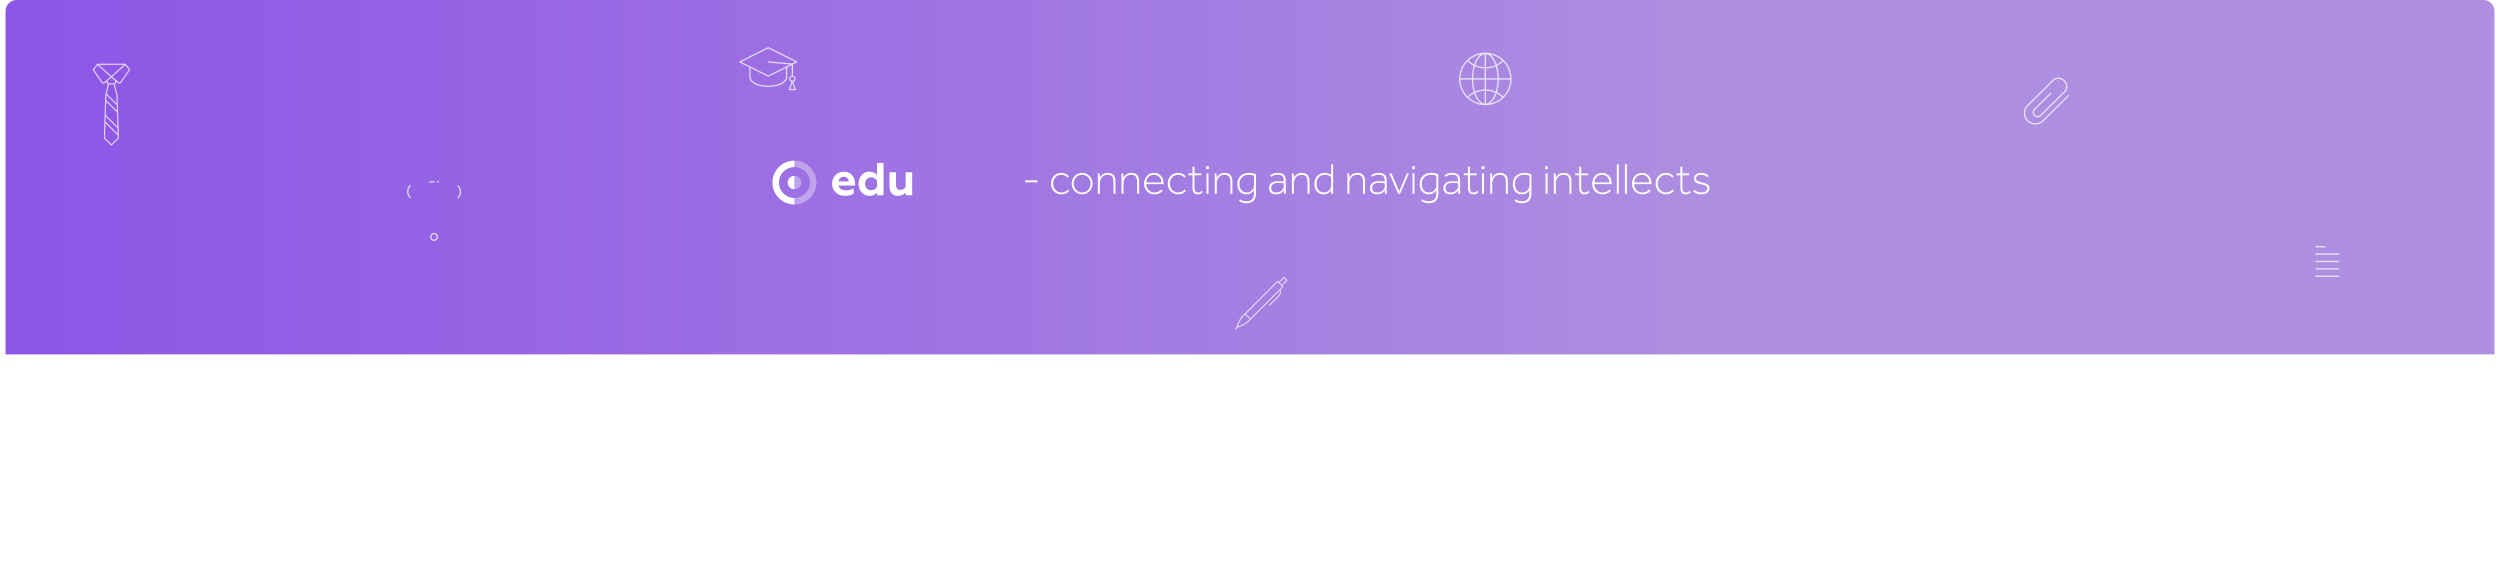 <svg width="903" height="211" viewBox="0 0 903 211" version="1.1" xmlns="http://www.w3.org/2000/svg" xmlns:xlink="http://www.w3.org/1999/xlink">
<title>Group 7</title>
<desc>Created using Figma</desc>
<g id="Canvas" transform="translate(-5680 660)">
<g id="Group 7">
<g id="Rectangle" filter="url(#filter0_d)">
<use xlink:href="#path0_fill" transform="translate(5682 -659)" fill="#FFFFFF"/>
</g>
<g id="Rectangle 2">
<use xlink:href="#path1_fill" transform="translate(5682 -660)" fill="url(#paint1_linear)"/>
</g>
<g id="Fill 1" opacity="0.739">
<use xlink:href="#path2_fill" transform="translate(6411 -632)" fill="#FFFFFF"/>
</g>
<g id="Fill 1" opacity="0.739">
<use xlink:href="#path3_fill" transform="translate(6207 -641)" fill="#FFFFFF"/>
</g>
<g id="Fill 1" opacity="0.739">
<use xlink:href="#path4_fill" transform="translate(5947 -643)" fill="#FFFFFF"/>
</g>
<g id="Fill 1" opacity="0.739">
<use xlink:href="#path5_fill" transform="translate(5713.48 -637)" fill="#FFFFFF"/>
</g>
<g id="Fill 1" opacity="0.739">
<use xlink:href="#path6_fill" transform="translate(6126 -560)" fill="#FFFFFF"/>
</g>
<g id="Page 1" opacity="0.739">
<g id="Group 3">
<mask id="mask0_outline" mask-type="alpha">
<g id="Clip 2">
<use xlink:href="#path7_fill" transform="translate(5830.17 -595.771)" fill="#FFFFFF"/>
</g>
</mask>
<g id="Fill 1" mask="url(#mask0_outline)">
<use xlink:href="#path8_fill" transform="translate(5830.17 -595.771)" fill="#FFFFFF"/>
</g>
</g>
<g id="Fill 4">
<use xlink:href="#path9_fill" transform="translate(5835.35 -575.895)" fill="#FFFFFF"/>
</g>
<g id="Fill 6">
<use xlink:href="#path10_fill" transform="translate(5834.95 -594.555)" fill="#FFFFFF"/>
</g>
<g id="Fill 8">
<use xlink:href="#path11_fill" transform="translate(5837.74 -594.555)" fill="#FFFFFF"/>
</g>
<g id="Group 12">
<mask id="mask1_outline" mask-type="alpha">
<g id="Clip 11">
<use xlink:href="#path12_fill" transform="translate(5846.86 -594.033)" fill="#FFFFFF"/>
</g>
</mask>
<g id="Fill 10" mask="url(#mask1_outline)">
<use xlink:href="#path13_fill" transform="translate(5846.86 -594.033)" fill="#FFFFFF"/>
</g>
</g>
<g id="Fill 13">
<use xlink:href="#path14_fill" transform="translate(5845.18 -593.11)" fill="#FFFFFF"/>
</g>
<g id="Group 17">
<mask id="mask2_outline" mask-type="alpha">
<g id="Clip 16">
<use xlink:href="#path15_fill" transform="translate(5825 -594.033)" fill="#FFFFFF"/>
</g>
</mask>
<g id="Fill 15" mask="url(#mask2_outline)">
<use xlink:href="#path16_fill" transform="translate(5825 -594.033)" fill="#FFFFFF"/>
</g>
</g>
<g id="Fill 18">
<use xlink:href="#path17_fill" transform="translate(5827.03 -593.223)" fill="#FFFFFF"/>
</g>
</g>
<g id="Page 1" opacity="0.739">
<g id="Fill 1">
<use xlink:href="#path18_fill" transform="translate(6516.29 -568.467)" fill="#FFFFFF"/>
</g>
<g id="Fill 3">
<use xlink:href="#path19_fill" transform="translate(6516.29 -571.133)" fill="#FFFFFF"/>
</g>
<g id="Fill 5">
<use xlink:href="#path20_fill" transform="translate(6516.29 -565.8)" fill="#FFFFFF"/>
</g>
<g id="Fill 7">
<use xlink:href="#path21_fill" transform="translate(6516.29 -563.132)" fill="#FFFFFF"/>
</g>
<g id="Fill 9">
<use xlink:href="#path22_fill" transform="translate(6516.29 -560.466)" fill="#FFFFFF"/>
</g>
<g id="Group 13">
<mask id="mask3_outline" mask-type="alpha">
<g id="Clip 12">
<use xlink:href="#path23_fill" transform="translate(6512 -576.801)" fill="#FFFFFF"/>
</g>
</mask>
<g id="Fill 11" mask="url(#mask3_outline)">
<use xlink:href="#path24_fill" transform="translate(6512 -576.801)" fill="#FFFFFF"/>
</g>
</g>
</g>
<g id="Page 1">
<g id="Fill 1">
<use xlink:href="#path25_fill" transform="translate(5980.54 -597.993)" fill="#FFFFFF"/>
</g>
<g id="Fill 3">
<use xlink:href="#path26_fill" transform="translate(5990.11 -601.128)" fill="#FFFFFF"/>
</g>
<g id="Fill 5">
<use xlink:href="#path27_fill" transform="translate(6001.29 -597.777)" fill="#FFFFFF"/>
</g>
<mask id="mask4_outline" mask-type="alpha">
<g id="Clip 8">
<use xlink:href="#path28_fill" transform="translate(5949 -607)" fill="#FFFFFF"/>
</g>
</mask>
<g id="Fill 7" mask="url(#mask4_outline)">
<use xlink:href="#path29_fill" transform="translate(6011.67 -601.395)" fill="#FFFFFF"/>
</g>
<g id="Fill 9" mask="url(#mask4_outline)">
<use xlink:href="#path30_fill" transform="translate(6016.69 -601.128)" fill="#FFFFFF"/>
</g>
<g id="Fill 10" mask="url(#mask4_outline)">
<use xlink:href="#path31_fill" transform="translate(6027.45 -601.128)" fill="#FFFFFF"/>
</g>
<g id="Fill 11" mask="url(#mask4_outline)">
<use xlink:href="#path32_fill" transform="translate(6032.21 -597.993)" fill="#FFFFFF"/>
</g>
</g>
<g id="- connecting and nav">
<use xlink:href="#path33_fill" transform="translate(6049 -605)" fill="#FFFFFF"/>
</g>
<g id="Group">
<g id="Fill 12">
<use xlink:href="#path34_fill" transform="translate(5959 -602)" fill="#FFFFFF"/>
</g>
<g id="Fill 13">
<use xlink:href="#path35_fill" transform="translate(5964.51 -596.505)" fill="#FFFFFF"/>
</g>
<g id="Fill 14" opacity="0.356">
<use xlink:href="#path36_fill" transform="translate(5966.95 -602)" fill="#FFFFFF"/>
</g>
<g id="Fill 15" opacity="0.356">
<use xlink:href="#path37_fill" transform="translate(5966.95 -596.505)" fill="#FFFFFF"/>
</g>
</g>
</g>
</g>
<defs>
<filter id="filter0_d" filterUnits="userSpaceOnUse" x="5680" y="-659" width="903" height="210" color-interpolation-filters="sRGB">
<feFlood flood-opacity="0" result="BackgroundImageFix"/>
<feColorMatrix in="SourceAlpha" type="matrix" values="0 0 0 0 0 0 0 0 0 0 0 0 0 0 0 0 0 0 255 0"/>
<feOffset dx="0" dy="2"/>
<feGaussianBlur stdDeviation="1"/>
<feColorMatrix type="matrix" values="0 0 0 0 0 0 0 0 0 0 0 0 0 0 0 0 0 0 0.123 0"/>
<feBlend mode="normal" in2="BackgroundImageFix" result="effect1_dropShadow"/>
<feBlend mode="normal" in="SourceGraphic" in2="effect1_dropShadow" result="shape"/>
</filter>
<linearGradient id="paint1_linear" x1="0" y1="0" x2="1" y2="0" gradientUnits="userSpaceOnUse" gradientTransform="matrix(612.526 0 0 87.212 2.75239e-14 64)">
<stop offset="0" stop-color="#8D55E6"/>
<stop offset="1" stop-color="#AD8EE0"/>
</linearGradient>
<path id="path0_fill" fill-rule="evenodd" d="M 0 4C 0 1.791 1.791 0 4 0L 895 0C 897.209 0 899 1.791 899 4L 899 202C 899 204.209 897.209 206 895 206L 4 206C 1.791 206 0 204.209 0 202L 0 4Z"/>
<path id="path1_fill" fill-rule="evenodd" d="M 0 4C 0 1.791 1.791 0 4 0L 895 0C 897.209 0 899 1.791 899 4L 899 128L 0 128L 0 4Z"/>
<path id="path2_fill" fill-rule="evenodd" d="M 6.767 15.462C 6.073 16.151 5.146 16.53 4.158 16.53C 3.168 16.53 2.242 16.151 1.55 15.462C 0.856 14.773 0.473 13.854 0.473 12.873C 0.473 11.891 0.856 10.972 1.55 10.283L 10.709 1.19C 11.174 0.729 11.786 0.475 12.432 0.475C 13.148 0.475 13.847 0.778 14.401 1.328C 15.492 2.413 15.552 3.987 14.541 4.991L 5.933 13.534C 5.682 13.783 5.347 13.921 4.99 13.921C 4.634 13.921 4.299 13.783 4.047 13.534C 3.795 13.284 3.657 12.951 3.657 12.597C 3.657 12.243 3.795 11.911 4.047 11.661L 9.877 5.875C 9.921 5.83 9.946 5.771 9.946 5.709C 9.946 5.646 9.921 5.586 9.877 5.542C 9.787 5.453 9.632 5.454 9.541 5.543L 3.712 11.329C 3.009 12.028 3.009 13.165 3.712 13.865C 4.053 14.203 4.507 14.389 4.99 14.389C 5.473 14.389 5.927 14.203 6.268 13.865L 14.873 5.323C 16.076 4.13 16.017 2.269 14.736 0.995C 14.088 0.354 13.27 0 12.432 0C 11.663 0 10.933 0.305 10.376 0.857L 1.215 9.952C 0.431 10.728 0 11.765 0 12.873C 0 13.98 0.431 15.018 1.215 15.794C 1.996 16.572 3.041 17 4.158 17C 5.274 17 6.319 16.572 7.1 15.794L 16.262 6.701C 16.307 6.657 16.331 6.597 16.331 6.534C 16.331 6.472 16.306 6.414 16.262 6.371C 16.171 6.279 16.017 6.28 15.927 6.37L 6.767 15.462Z"/>
<path id="path3_fill" fill-rule="evenodd" d="M 16.072 15.672L 15.944 15.808L 15.804 15.684C 15.211 15.155 14.555 14.704 13.854 14.342L 13.714 14.27L 13.758 14.118C 14.125 12.851 14.337 11.403 14.372 9.931L 14.376 9.743L 18.523 9.743L 18.513 9.945C 18.404 12.077 17.537 14.111 16.072 15.672L 16.072 15.672ZM 15.43 16.286C 14.426 17.168 13.22 17.822 11.941 18.178L 11.231 18.376L 11.754 17.857C 12.209 17.407 12.625 16.81 12.992 16.083C 13.164 15.746 13.33 15.362 13.486 14.94L 13.562 14.733L 13.756 14.838C 14.354 15.159 14.917 15.55 15.43 15.998L 15.594 16.142L 15.43 16.286ZM 9.748 18.426L 9.748 13.78L 9.949 13.79C 10.995 13.843 12.005 14.069 12.952 14.462L 13.121 14.532L 13.059 14.704C 12.908 15.125 12.739 15.52 12.559 15.876C 11.842 17.295 10.95 18.158 9.981 18.374L 9.748 18.426ZM 9.744 9.743L 13.886 9.743L 13.881 9.94C 13.849 11.329 13.662 12.648 13.324 13.859L 13.267 14.066L 13.068 13.986C 12.067 13.583 11.01 13.353 9.927 13.303L 9.744 13.295L 9.744 9.743ZM 9.744 5.737L 9.927 5.728C 11.005 5.679 12.063 5.448 13.072 5.042L 13.271 4.962L 13.329 5.169C 13.661 6.368 13.845 7.678 13.877 9.064L 13.882 9.261L 9.744 9.261L 9.744 5.737ZM 9.744 0.574L 9.977 0.626C 10.946 0.841 11.838 1.705 12.555 3.124C 12.745 3.498 12.916 3.901 13.063 4.322L 13.124 4.493L 12.956 4.563C 11.997 4.958 10.984 5.185 9.945 5.237L 9.744 5.248L 9.744 0.574ZM 11.937 0.822C 13.222 1.182 14.434 1.84 15.442 2.726L 15.606 2.87L 15.443 3.014C 14.939 3.458 14.373 3.851 13.761 4.182L 13.565 4.288L 13.489 4.078C 13.343 3.668 13.174 3.277 12.989 2.914C 12.623 2.19 12.207 1.595 11.751 1.143L 11.226 0.623L 11.937 0.822ZM 15.952 3.208L 16.08 3.344C 17.539 4.902 18.4 6.931 18.505 9.055L 18.515 9.257L 14.368 9.257L 14.364 9.07C 14.329 7.599 14.12 6.159 13.758 4.905L 13.715 4.753L 13.855 4.681C 14.549 4.325 15.207 3.871 15.812 3.332L 15.952 3.208ZM 9.261 5.248L 9.059 5.237C 8.015 5.185 7.002 4.958 6.048 4.562L 5.88 4.493L 5.941 4.322C 6.09 3.9 6.261 3.496 6.449 3.124C 7.167 1.705 8.058 0.841 9.027 0.626L 9.261 0.574L 9.261 5.248ZM 9.261 13.295L 9.077 13.303C 7.994 13.349 6.937 13.579 5.937 13.986L 5.738 14.067L 5.68 13.859C 5.343 12.648 5.155 11.329 5.123 9.94L 5.119 9.743L 9.261 9.743L 9.261 13.295ZM 9.261 18.426L 9.028 18.374C 8.059 18.158 7.167 17.295 6.45 15.876C 6.267 15.517 6.104 15.133 5.949 14.704L 5.888 14.532L 6.056 14.462C 7.015 14.065 8.025 13.839 9.06 13.79L 9.261 13.781L 9.261 18.426ZM 7.067 18.181C 5.788 17.822 4.583 17.168 3.579 16.29L 3.414 16.146L 3.579 16.001C 4.091 15.553 4.654 15.163 5.252 14.842L 5.446 14.737L 5.523 14.944C 5.678 15.366 5.844 15.75 6.015 16.086C 6.38 16.807 6.796 17.404 7.254 17.862L 7.774 18.381L 7.067 18.181ZM 3.068 15.808L 2.94 15.672C 1.471 14.111 0.605 12.077 0.499 9.944L 0.489 9.743L 4.636 9.743L 4.64 9.931C 4.675 11.403 4.887 12.851 5.254 14.118L 5.298 14.27L 5.158 14.342C 4.448 14.709 3.792 15.16 3.208 15.684L 3.068 15.808ZM 0.499 9.055C 0.605 6.931 1.466 4.902 2.924 3.344L 3.052 3.208L 3.192 3.332C 3.786 3.862 4.445 4.316 5.15 4.682L 5.289 4.754L 5.246 4.905C 4.881 6.179 4.671 7.619 4.64 9.069L 4.636 9.257L 0.489 9.257L 0.499 9.055ZM 5.726 4.957L 5.925 5.038C 6.925 5.445 7.983 5.674 9.069 5.72L 9.253 5.728L 9.253 9.065L 9.065 9.065L 9.065 9.257L 5.115 9.257L 5.12 9.061C 5.151 7.674 5.336 6.363 5.668 5.165L 5.726 4.957ZM 3.563 2.726C 4.57 1.84 5.782 1.182 7.067 0.822L 7.778 0.623L 7.254 1.143C 6.801 1.591 6.385 2.187 6.016 2.914C 5.834 3.277 5.665 3.669 5.515 4.079L 5.438 4.287L 5.243 4.182C 4.641 3.857 4.076 3.464 3.563 3.014L 3.398 2.87L 3.563 2.726ZM 16.216 2.784C 14.425 0.989 12.04 0 9.5 0C 6.96 0 4.576 0.989 2.784 2.784C 0.989 4.583 0 6.968 0 9.5C 0 12.039 0.989 14.425 2.784 16.216C 4.583 18.011 6.968 19 9.5 19C 12.04 19 14.425 18.011 16.216 16.216C 18.011 14.417 19 12.032 19 9.5C 19 6.96 18.011 4.576 16.216 2.784L 16.216 2.784Z"/>
<path id="path4_fill" fill-rule="evenodd" d="M 19.154 5.915L 10.521 5.136C 10.389 5.123 10.282 5.219 10.271 5.344C 10.259 5.47 10.353 5.582 10.479 5.594L 18.371 6.306L 10.5 10.242L 0.745 5.365L 10.5 0.487L 20.255 5.365L 19.154 5.915ZM 19.914 11.441C 19.914 11.833 19.595 12.153 19.203 12.153C 18.81 12.153 18.491 11.833 18.491 11.441C 18.491 11.05 18.809 10.731 19.2 10.729L 19.203 10.729C 19.596 10.731 19.914 11.05 19.914 11.441L 19.914 11.441ZM 19.996 15.126L 18.409 15.126L 19.203 13.032L 19.996 15.126ZM 16.893 10.876C 16.893 11.658 16.233 12.436 15.08 13.012C 13.861 13.622 12.234 13.958 10.5 13.958C 8.766 13.958 7.139 13.622 5.92 13.012C 4.767 12.436 4.107 11.658 4.107 10.876L 4.107 7.56L 10.397 10.705C 10.46 10.737 10.539 10.737 10.603 10.705L 16.893 7.56L 16.893 10.876ZM 20.873 5.158L 10.603 0.024C 10.539 -0.008 10.461 -0.008 10.397 0.024L 0.127 5.159C 0.049 5.198 0 5.277 0 5.365C 0 5.452 0.049 5.531 0.127 5.57L 3.647 7.33L 3.647 10.876C 3.647 12.862 6.657 14.418 10.5 14.418C 14.343 14.418 17.353 12.862 17.353 10.876L 17.353 7.33L 18.973 6.52L 18.973 10.282L 18.826 10.332C 18.351 10.493 18.031 10.94 18.031 11.441C 18.031 11.89 18.294 12.305 18.701 12.5L 18.88 12.585L 17.861 15.274C 17.834 15.345 17.844 15.424 17.887 15.486C 17.93 15.549 18.001 15.586 18.076 15.586L 20.33 15.586C 20.405 15.586 20.476 15.549 20.519 15.486C 20.562 15.424 20.572 15.345 20.545 15.274L 19.526 12.585L 19.706 12.5C 20.112 12.305 20.375 11.89 20.375 11.441C 20.375 10.94 20.055 10.494 19.58 10.332L 19.433 10.282L 19.433 6.29L 20.873 5.57C 20.951 5.531 21 5.452 21 5.365C 21 5.277 20.951 5.198 20.873 5.158L 20.873 5.158Z"/>
<path id="path5_fill" fill-rule="evenodd" d="M 9.913 6.687C 9.86 6.757 9.793 6.797 9.716 6.807L 9.678 6.809C 9.633 6.809 9.567 6.799 9.502 6.749L 7.088 4.738L 11.758 0.536L 13.032 2.233L 9.913 6.687ZM 8.051 6.756C 8.051 6.914 7.922 7.043 7.764 7.043L 5.751 7.043C 5.593 7.043 5.465 6.914 5.465 6.756L 5.465 6.103L 6.758 5.026L 8.051 6.103L 8.051 6.756ZM 8.556 11.341L 8.654 14.383L 5.085 10.815L 5.921 7.476L 7.595 7.476L 8.556 11.341ZM 8.738 16.983L 4.901 13.146L 4.961 11.303L 8.674 15.015L 8.738 16.983ZM 8.922 22.701L 4.729 18.507L 4.882 13.74L 8.758 17.615L 8.922 22.701ZM 9.006 25.3L 4.649 20.944L 4.709 19.1L 8.942 23.333L 9.006 25.3ZM 9.054 26.792L 6.758 29.088L 4.461 26.792L 4.631 21.537L 9.026 25.932L 9.054 26.792ZM 3.95 6.802L 3.837 6.809C 3.826 6.809 3.815 6.809 3.804 6.807C 3.722 6.797 3.655 6.757 3.608 6.695L 0.483 2.233L 1.757 0.536L 6.427 4.738L 3.95 6.802ZM 11.225 0.433L 6.757 4.453L 2.29 0.433L 11.225 0.433ZM 13.472 2.099L 11.962 0.087C 11.926 0.038 11.871 0.007 11.811 0.001L 1.726 0C 1.645 0.007 1.589 0.038 1.553 0.087L 0.043 2.099C -0.013 2.174 -0.015 2.276 0.039 2.353L 3.247 6.935C 3.363 7.1 3.543 7.209 3.742 7.236C 3.94 7.262 4.144 7.203 4.298 7.075L 4.957 6.527L 5.053 6.925C 5.094 7.095 5.195 7.243 5.338 7.344L 5.482 7.445L 4.535 11.231C 4.532 11.246 4.529 11.261 4.529 11.277L 4.026 26.872C 4.024 26.932 4.047 26.99 4.089 27.032L 6.604 29.548C 6.686 29.629 6.829 29.629 6.911 29.547L 9.427 27.032C 9.469 26.99 9.492 26.932 9.49 26.872L 8.987 11.277C 8.986 11.261 8.984 11.246 8.98 11.231L 8.033 7.445L 8.177 7.344C 8.32 7.243 8.421 7.095 8.462 6.925L 8.559 6.527L 9.218 7.075C 9.371 7.203 9.575 7.263 9.773 7.236C 9.972 7.209 10.152 7.1 10.268 6.935L 13.476 2.353C 13.53 2.276 13.528 2.174 13.472 2.099L 13.472 2.099Z"/>
<path id="path6_fill" fill-rule="evenodd" d="M 16.951 2.848L 16.159 2.056L 17.753 0.462L 18.545 1.254L 16.951 2.848ZM 5.636 15.008L 3.997 13.369L 4.134 13.232L 15.464 1.904L 17.103 3.543L 5.636 15.008ZM 4.808 15.836C 4.087 16.557 3.239 17.106 2.286 17.47L 1.07 17.934L 1.534 16.719C 1.898 15.766 2.448 14.918 3.169 14.197L 3.725 13.641L 5.364 15.28L 4.808 15.836ZM 17.889 0.054C 17.816 -0.018 17.689 -0.018 17.617 0.054L 15.887 1.784L 15.6 1.496C 15.563 1.46 15.515 1.44 15.464 1.44C 15.412 1.44 15.364 1.46 15.328 1.496L 2.897 13.925C 2.137 14.685 1.558 15.578 1.175 16.582L 0.646 17.969C 0.639 17.987 0.635 18.006 0.634 18.028L 0.63 18.102L 0.056 18.676C -0.019 18.751 -0.019 18.873 0.056 18.948C 0.129 19.02 0.255 19.02 0.328 18.948L 0.901 18.374L 0.976 18.37C 0.997 18.369 1.018 18.365 1.036 18.358L 2.422 17.829C 3.426 17.446 4.32 16.867 5.08 16.108L 16.214 4.975L 16.292 5.318C 16.388 5.743 16.132 6.349 15.654 6.827L 12.378 10.102C 12.303 10.177 12.303 10.299 12.378 10.374C 12.451 10.446 12.577 10.446 12.65 10.374L 15.926 7.099C 16.291 6.733 16.548 6.3 16.649 5.878C 16.74 5.497 16.694 5.148 16.52 4.894L 16.428 4.761L 17.511 3.679C 17.547 3.642 17.567 3.594 17.567 3.543C 17.567 3.492 17.547 3.443 17.511 3.407L 17.223 3.12L 18.953 1.39C 19.028 1.315 19.028 1.193 18.953 1.118L 17.889 0.054Z"/>
<path id="path7_fill" fill-rule="evenodd" d="M 13.225 0L 1.59962e-15 0L 0 24.021L 13.225 24.021L 13.225 0Z"/>
<path id="path8_fill" fill-rule="evenodd" d="M 12.741 1.628L 12.741 2.434L 0.486 2.434L 0.486 1.628C 0.486 1.003 0.985 0.495 1.598 0.495L 11.627 0.495C 12.241 0.495 12.741 1.003 12.741 1.628L 12.741 1.628ZM 0.486 18.66L 12.741 18.66L 12.741 2.927L 0.486 2.927L 0.486 18.66ZM 12.741 19.152L 12.741 22.393C 12.741 23.017 12.241 23.525 11.627 23.525L 1.598 23.525C 0.985 23.525 0.486 23.017 0.486 22.393L 0.486 19.152L 12.741 19.152ZM 11.627 0L 1.598 0C 0.717 0 0 0.73 0 1.628L 0 22.393C 0 23.29 0.717 24.021 1.598 24.021L 11.627 24.021C 12.508 24.021 13.225 23.29 13.225 22.393L 13.225 1.628C 13.225 0.73 12.508 0 11.627 0L 11.627 0Z"/>
<path id="path9_fill" fill-rule="evenodd" d="M 0.484 1.463C 0.484 0.93 0.911 0.495 1.436 0.495C 1.961 0.495 2.387 0.93 2.387 1.463C 2.387 1.999 1.961 2.434 1.436 2.434C 0.911 2.434 0.484 1.999 0.484 1.463L 0.484 1.463ZM 1.436 2.93C 2.229 2.93 2.873 2.272 2.873 1.463C 2.873 0.656 2.229 0 1.436 0C 0.644 0 0 0.656 0 1.463C 0 2.272 0.644 2.93 1.436 2.93L 1.436 2.93Z"/>
<path id="path10_fill" fill-rule="evenodd" d="M 1.835 0L 0.243 0C 0.109 0 0 0.111 0 0.248C 0 0.384 0.109 0.495 0.243 0.495L 1.835 0.495C 1.969 0.495 2.078 0.384 2.078 0.248C 2.078 0.111 1.969 0 1.835 0"/>
<path id="path11_fill" fill-rule="evenodd" d="M 0.641 0L 0.243 0C 0.109 0 0 0.111 0 0.248C 0 0.384 0.109 0.495 0.243 0.495L 0.641 0.495C 0.775 0.495 0.884 0.384 0.884 0.248C 0.884 0.111 0.775 0 0.641 0"/>
<path id="path12_fill" fill-rule="evenodd" d="M 1.717 3.58559e-14L 1.717 6.559L 0 6.559L 0 0L 1.717 0L 1.717 3.58559e-14Z"/>
<path id="path13_fill" fill-rule="evenodd" d="M 0.415 0.07C 0.323 -0.023 0.163 -0.023 0.07 0.07C -0.024 0.166 -0.023 0.322 0.071 0.418C 1.618 1.995 1.618 4.562 0.071 6.14C -0.023 6.236 -0.023 6.393 0.071 6.489C 0.114 6.533 0.177 6.559 0.243 6.559L 0.243 6.559C 0.308 6.559 0.371 6.533 0.415 6.489C 1.255 5.634 1.718 4.494 1.718 3.28C 1.718 2.066 1.255 0.926 0.415 0.07"/>
<path id="path14_fill" fill-rule="evenodd" d="M 0.071 0.07C 0.025 0.117 0 0.178 0 0.244C 0 0.31 0.025 0.372 0.071 0.418C 0.593 0.953 0.88 1.661 0.88 2.414C 0.88 3.166 0.593 3.873 0.071 4.405C -0.024 4.502 -0.024 4.659 0.071 4.756C 0.115 4.8 0.178 4.826 0.243 4.826C 0.308 4.826 0.371 4.8 0.415 4.756C 1.027 4.13 1.364 3.298 1.364 2.414C 1.364 1.527 1.027 0.694 0.415 0.07C 0.321 -0.023 0.162 -0.023 0.071 0.07"/>
<path id="path15_fill" fill-rule="evenodd" d="M 0 6.559L 0 6.51926e-15L 1.715 0L 1.715 6.559L 8.12031e-17 6.559L 0 6.559Z"/>
<path id="path16_fill" fill-rule="evenodd" d="M 1.644 0.418C 1.739 0.322 1.739 0.166 1.644 0.07C 1.553 -0.023 1.394 -0.023 1.302 0.07C -0.434 1.84 -0.434 4.719 1.302 6.489C 1.347 6.534 1.408 6.559 1.473 6.559C 1.538 6.559 1.601 6.533 1.645 6.489C 1.739 6.393 1.739 6.237 1.645 6.14C 0.097 4.564 0.097 1.997 1.644 0.418"/>
<path id="path17_fill" fill-rule="evenodd" d="M 1.296 0.07C 1.204 -0.023 1.044 -0.023 0.952 0.07C 0.338 0.695 0 1.528 0 2.414C 0 3.301 0.338 4.133 0.952 4.756C 0.995 4.8 1.058 4.826 1.124 4.826C 1.189 4.826 1.252 4.8 1.296 4.756C 1.39 4.66 1.39 4.504 1.296 4.408C 0.774 3.878 0.486 3.17 0.486 2.414C 0.486 1.658 0.774 0.95 1.296 0.42C 1.39 0.324 1.39 0.167 1.296 0.07"/>
<path id="path18_fill" fill-rule="evenodd" d="M 0 0.25C 0 0.388 0.082 0.5 0.182 0.5L 8.44 0.5C 8.54 0.5 8.622 0.388 8.622 0.25C 8.622 0.112 8.54 0 8.44 0L 0.182 0C 0.082 0 0 0.112 0 0.25"/>
<path id="path19_fill" fill-rule="evenodd" d="M 0.182 0.5L 3.485 0.5C 3.586 0.5 3.667 0.387 3.667 0.249C 3.667 0.112 3.586 0 3.485 0L 0.182 0C 0.082 0 0 0.112 0 0.249C 0 0.387 0.082 0.5 0.182 0.5"/>
<path id="path20_fill" fill-rule="evenodd" d="M 8.44 0L 0.182 0C 0.082 0 0 0.112 0 0.25C 0 0.388 0.082 0.5 0.182 0.5L 8.44 0.5C 8.54 0.5 8.622 0.388 8.622 0.25C 8.622 0.112 8.54 0 8.44 0"/>
<path id="path21_fill" fill-rule="evenodd" d="M 8.44 0L 0.182 0C 0.082 0 0 0.113 0 0.251C 0 0.388 0.082 0.5 0.182 0.5L 8.44 0.5C 8.54 0.5 8.622 0.388 8.622 0.251C 8.622 0.113 8.54 0 8.44 0"/>
<path id="path22_fill" fill-rule="evenodd" d="M 8.44 0L 0.182 0C 0.082 0 0 0.112 0 0.25C 0 0.388 0.082 0.5 0.182 0.5L 8.44 0.5C 8.54 0.5 8.622 0.388 8.622 0.25C 8.622 0.112 8.54 0 8.44 0"/>
<path id="path23_fill" fill-rule="evenodd" d="M 15.556 19.702L 0 19.702L 0 0L 15.556 2.83194e-15L 15.556 19.702Z"/>
<path id="path24_fill" fill-rule="evenodd" d="M 14.937 6.334L 10.933 6.334L 10.933 2.292L 14.937 6.334ZM 15.194 19.334L 2.016 19.334L 2.016 2.034L 10.571 2.034L 10.571 6.701L 15.194 6.701L 15.194 19.334ZM 1.651 17.667L 0.364 17.667L 0.364 0.367L 13.543 0.367L 13.543 4.409L 10.826 1.667L 1.651 1.667L 1.651 17.667ZM 13.905 0L 0 0L 0 18.035L 1.651 18.035L 1.651 19.702L 15.556 19.702L 15.556 6.441L 13.905 4.774L 13.905 0Z"/>
<path id="path25_fill" fill-rule="evenodd" d="M 5.999 3.517C 5.967 2.65 5.331 1.85 4.244 1.85C 3.141 1.85 2.44 2.567 2.339 3.517L 5.999 3.517ZM 0 4.367C 0 1.95 1.705 0 4.345 0C 6.869 0 8.322 2.034 8.322 4.401L 8.322 5.017L 2.339 5.017C 2.59 6.201 3.71 6.751 5.131 6.751C 6.133 6.751 7.053 6.451 7.804 6.018L 7.804 7.901C 7.119 8.418 5.916 8.752 4.629 8.752C 2.105 8.752 0 7.085 0 4.367Z"/>
<path id="path26_fill" fill-rule="evenodd" d="M 6.668 8.585L 6.668 6.418C 6.317 5.768 5.565 5.184 4.596 5.184C 3.276 5.184 2.34 6.201 2.34 7.502C 2.34 8.819 3.276 9.835 4.596 9.835C 5.565 9.835 6.317 9.252 6.668 8.585L 6.668 8.585ZM 0 7.502C 0 5.068 1.621 3.134 3.928 3.134C 5.332 3.134 6.2 3.767 6.668 4.368L 6.668 0L 9.025 0L 9.025 11.669L 6.668 11.669L 6.668 10.652C 6.2 11.269 5.332 11.886 3.928 11.886C 1.621 11.886 0 9.952 0 7.502L 0 7.502Z"/>
<path id="path27_fill" fill-rule="evenodd" d="M 8.19 0L 8.19 8.318L 5.833 8.318L 5.833 7.318C 5.248 7.952 4.362 8.535 3.042 8.535C 1.086 8.535 0 7.201 0 5.101L 0 0L 2.357 0L 2.357 4.618C 2.357 6.051 3.225 6.385 3.944 6.385C 4.712 6.385 5.448 5.885 5.833 5.301L 5.833 0L 8.19 0Z"/>
<path id="path28_fill" fill-rule="evenodd" d="M 0 25.782L 91.535 25.782L 91.535 0L 0 0L 0 25.782Z"/>
<path id="path29_fill" fill-rule="evenodd" d="M 0.233 11.936L 2.59 11.936L 2.59 3.618L 0.233 3.618L 0.233 11.936ZM 0 1.417C 0 0.617 0.618 0 1.404 0C 2.189 0 2.808 0.617 2.808 1.417C 2.808 2.201 2.189 2.818 1.404 2.818C 0.618 2.818 0 2.201 0 1.417L 0 1.417Z"/>
<path id="path30_fill" fill-rule="evenodd" d="M 6.685 7.502C 6.685 6.201 5.75 5.184 4.429 5.184C 3.459 5.184 2.708 5.768 2.356 6.418L 2.356 8.585C 2.708 9.252 3.459 9.835 4.429 9.835C 5.75 9.835 6.685 8.819 6.685 7.502L 6.685 7.502ZM 2.356 10.652L 2.356 11.669L 0 11.669L 0 0L 2.356 0L 2.356 4.368C 2.824 3.767 3.693 3.134 5.098 3.134C 7.403 3.134 9.025 5.068 9.025 7.502C 9.025 9.952 7.403 11.886 5.098 11.886C 3.693 11.886 2.824 11.269 2.356 10.652L 2.356 10.652Z"/>
<path id="path31_fill" fill-rule="evenodd" d="M 0 9.585L 0 0L 2.357 0L 2.357 8.968C 2.357 9.569 2.692 9.803 3.109 9.803C 3.326 9.803 3.544 9.752 3.711 9.652L 3.711 11.586C 3.309 11.786 2.775 11.886 2.223 11.886C 1.087 11.886 0 11.386 0 9.585"/>
<path id="path32_fill" fill-rule="evenodd" d="M 5.999 3.517C 5.967 2.65 5.331 1.85 4.244 1.85C 3.141 1.85 2.44 2.567 2.339 3.517L 5.999 3.517ZM 0 4.367C 0 1.95 1.705 0 4.345 0C 6.869 0 8.322 2.034 8.322 4.401L 8.322 5.017L 2.339 5.017C 2.59 6.201 3.71 6.751 5.131 6.751C 6.133 6.751 7.053 6.451 7.804 6.018L 7.804 7.901C 7.119 8.418 5.916 8.752 4.629 8.752C 2.105 8.752 0 7.085 0 4.367L 0 4.367Z"/>
<path id="path33_fill" d="M 1.296 10.856L 5.696 10.856L 5.696 10.136L 1.296 10.136L 1.296 10.856ZM 16.707 13.464C 16.211 14.104 15.379 14.52 14.307 14.52C 12.643 14.52 11.379 13.064 11.379 11.32C 11.379 9.576 12.595 8.12 14.307 8.12C 15.379 8.12 16.083 8.52 16.579 9.16L 17.123 8.744C 16.483 7.928 15.603 7.448 14.307 7.448C 12.195 7.448 10.611 9.128 10.611 11.32C 10.611 13.512 12.163 15.192 14.307 15.192C 15.587 15.192 16.595 14.664 17.219 13.912L 16.707 13.464ZM 21.872 15.192C 23.968 15.192 25.664 13.448 25.664 11.32C 25.664 9.192 23.968 7.448 21.872 7.448C 19.776 7.448 18.08 9.192 18.08 11.32C 18.08 13.448 19.776 15.192 21.872 15.192ZM 21.872 14.536C 20.192 14.536 18.832 13.048 18.832 11.32C 18.832 9.544 20.144 8.104 21.872 8.104C 23.552 8.104 24.912 9.592 24.912 11.32C 24.912 13.096 23.6 14.536 21.872 14.536ZM 27.542 15L 28.262 15L 28.262 11.208C 28.262 9.816 29.142 8.12 30.998 8.12C 32.406 8.12 33.19 8.728 33.19 10.92L 33.19 15L 33.91 15L 33.91 10.68C 33.91 8.696 33.19 7.448 31.094 7.448C 29.414 7.448 28.582 8.52 28.23 9.176C 28.23 8.36 28.23 8.104 28.182 7.64L 27.51 7.64C 27.558 8.12 27.542 8.376 27.542 9.192L 27.542 15ZM 36.089 15L 36.809 15L 36.809 11.208C 36.809 9.816 37.689 8.12 39.545 8.12C 40.953 8.12 41.737 8.728 41.737 10.92L 41.737 15L 42.457 15L 42.457 10.68C 42.457 8.696 41.737 7.448 39.641 7.448C 37.961 7.448 37.129 8.52 36.777 9.176C 36.777 8.36 36.777 8.104 36.729 7.64L 36.057 7.64C 36.105 8.12 36.089 8.376 36.089 9.192L 36.089 15ZM 50.476 13.464C 49.964 14.104 48.908 14.52 47.996 14.52C 46.268 14.52 45.084 13.192 45.036 11.512L 51.308 11.512C 51.308 8.872 49.804 7.448 47.788 7.448C 45.692 7.448 44.236 9.192 44.236 11.32C 44.236 13.624 45.804 15.192 47.996 15.192C 49.148 15.192 50.348 14.712 50.988 13.896L 50.476 13.464ZM 45.052 10.888C 45.132 9.352 46.22 8.12 47.788 8.12C 49.324 8.12 50.332 9.08 50.524 10.888L 45.052 10.888ZM 58.879 13.464C 58.383 14.104 57.551 14.52 56.479 14.52C 54.815 14.52 53.551 13.064 53.551 11.32C 53.551 9.576 54.767 8.12 56.479 8.12C 57.551 8.12 58.255 8.52 58.751 9.16L 59.295 8.744C 58.655 7.928 57.775 7.448 56.479 7.448C 54.367 7.448 52.783 9.128 52.783 11.32C 52.783 13.512 54.335 15.192 56.479 15.192C 57.759 15.192 58.767 14.664 59.391 13.912L 58.879 13.464ZM 61.729 12.744C 61.729 14.712 62.529 15.192 63.697 15.192C 64.577 15.192 65.057 14.888 65.489 14.328L 65.041 13.896C 64.657 14.36 64.305 14.536 63.777 14.536C 63.009 14.536 62.449 14.312 62.449 12.568L 62.449 8.312L 64.881 8.312L 64.881 7.64L 62.449 7.64L 62.449 5.208L 61.729 5.208L 61.729 7.64L 60.257 7.64L 60.257 8.312L 61.729 8.312L 61.729 12.744ZM 66.648 6.088L 67.656 6.088L 67.656 5.048L 66.648 5.048L 66.648 6.088ZM 66.792 15L 67.512 15L 67.512 7.64L 66.792 7.64L 66.792 15ZM 69.777 15L 70.497 15L 70.497 11.208C 70.497 9.816 71.377 8.12 73.233 8.12C 74.641 8.12 75.425 8.728 75.425 10.92L 75.425 15L 76.145 15L 76.145 10.68C 76.145 8.696 75.425 7.448 73.329 7.448C 71.649 7.448 70.817 8.52 70.465 9.176C 70.465 8.36 70.465 8.104 70.417 7.64L 69.745 7.64C 69.793 8.12 69.777 8.376 69.777 9.192L 69.777 15ZM 83.956 12.152C 83.956 12.888 83.171 14.52 81.316 14.52C 79.412 14.52 78.692 13.048 78.692 11.4C 78.692 9.288 80.212 8.12 81.987 8.12C 82.612 8.12 83.091 8.216 83.427 8.296C 83.62 8.344 83.796 8.392 83.956 8.456L 83.956 12.152ZM 78.531 17.544C 78.883 17.848 79.748 18.392 81.156 18.392C 83.668 18.392 84.659 17.032 84.659 14.84L 84.659 7.96C 84.084 7.704 83.076 7.448 82.004 7.448C 79.7 7.448 77.924 9 77.924 11.384C 77.924 13.512 78.98 15.192 81.236 15.192C 82.18 15.192 82.835 14.856 83.284 14.488C 83.555 14.28 83.763 14.04 83.939 13.768L 83.939 14.888C 83.939 16.488 83.316 17.704 81.188 17.704C 79.987 17.704 79.284 17.272 78.948 17L 78.531 17.544ZM 94.705 12.28C 94.705 13.4 93.521 14.536 92.065 14.536C 90.961 14.536 90.161 14.072 90.161 13C 90.161 12.264 90.401 11.048 92.577 11.048C 93.617 11.048 94.257 11.128 94.705 11.24L 94.705 12.28ZM 95.457 15L 95.425 14.552C 95.409 14.28 95.409 13.896 95.409 13.464L 95.409 10.072C 95.409 8.2 94.337 7.448 92.433 7.448C 91.137 7.448 90.193 7.992 89.793 8.376L 90.177 8.872C 90.561 8.552 91.233 8.104 92.449 8.104C 93.905 8.104 94.689 8.568 94.689 10.184L 94.689 10.6C 94.193 10.52 93.489 10.44 92.593 10.44C 90.289 10.44 89.393 11.576 89.393 13C 89.393 14.744 90.753 15.192 91.985 15.192C 92.817 15.192 93.969 14.888 94.737 13.768C 94.737 14.168 94.737 14.472 94.753 14.68C 94.753 14.792 94.753 14.904 94.769 15L 95.457 15ZM 97.636 15L 98.356 15L 98.356 11.208C 98.356 9.816 99.236 8.12 101.092 8.12C 102.5 8.12 103.284 8.728 103.284 10.92L 103.284 15L 104.004 15L 104.004 10.68C 104.004 8.696 103.284 7.448 101.188 7.448C 99.508 7.448 98.676 8.52 98.324 9.176C 98.324 8.36 98.324 8.104 98.276 7.64L 97.604 7.64C 97.652 8.12 97.636 8.376 97.636 9.192L 97.636 15ZM 112.551 15C 112.535 14.872 112.535 14.728 112.535 14.552C 112.519 14.28 112.519 13.896 112.519 13.464L 112.519 4.328L 111.815 4.328L 111.815 8.152C 111.607 8.024 111.383 7.912 111.143 7.8C 110.711 7.624 110.199 7.448 109.575 7.448C 107.351 7.448 105.783 9 105.783 11.384C 105.783 13.512 106.839 15.192 109.095 15.192C 110.055 15.192 110.727 14.824 111.175 14.456C 111.447 14.248 111.655 13.992 111.815 13.72C 111.815 14.024 111.815 14.344 111.831 14.584C 111.831 14.728 111.831 14.856 111.847 15L 112.551 15ZM 111.815 12.152C 111.815 13 110.967 14.52 109.175 14.52C 107.271 14.52 106.551 13.048 106.551 11.4C 106.551 9.08 108.039 8.12 109.559 8.12C 110.311 8.12 110.887 8.328 111.255 8.536C 111.463 8.648 111.655 8.792 111.815 8.936L 111.815 12.152ZM 117.683 15L 118.403 15L 118.403 11.208C 118.403 9.816 119.283 8.12 121.139 8.12C 122.547 8.12 123.331 8.728 123.331 10.92L 123.331 15L 124.051 15L 124.051 10.68C 124.051 8.696 123.331 7.448 121.235 7.448C 119.555 7.448 118.723 8.52 118.371 9.176C 118.371 8.36 118.371 8.104 118.323 7.64L 117.651 7.64C 117.699 8.12 117.683 8.376 117.683 9.192L 117.683 15ZM 131.174 12.28C 131.174 13.4 129.99 14.536 128.534 14.536C 127.43 14.536 126.63 14.072 126.63 13C 126.63 12.264 126.87 11.048 129.046 11.048C 130.086 11.048 130.726 11.128 131.174 11.24L 131.174 12.28ZM 131.926 15L 131.894 14.552C 131.878 14.28 131.878 13.896 131.878 13.464L 131.878 10.072C 131.878 8.2 130.806 7.448 128.902 7.448C 127.606 7.448 126.662 7.992 126.262 8.376L 126.646 8.872C 127.03 8.552 127.702 8.104 128.918 8.104C 130.374 8.104 131.158 8.568 131.158 10.184L 131.158 10.6C 130.662 10.52 129.958 10.44 129.062 10.44C 126.758 10.44 125.862 11.576 125.862 13C 125.862 14.744 127.222 15.192 128.454 15.192C 129.286 15.192 130.438 14.888 131.206 13.768C 131.206 14.168 131.206 14.472 131.222 14.68C 131.222 14.792 131.222 14.904 131.238 15L 131.926 15ZM 136.032 15L 136.704 15L 139.904 7.64L 139.152 7.64L 136.4 14.12L 133.632 7.64L 132.816 7.64L 136.032 15ZM 141.054 6.088L 142.062 6.088L 142.062 5.048L 141.054 5.048L 141.054 6.088ZM 141.199 15L 141.918 15L 141.918 7.64L 141.199 7.64L 141.199 15ZM 149.815 12.152C 149.815 12.888 149.031 14.52 147.175 14.52C 145.271 14.52 144.551 13.048 144.551 11.4C 144.551 9.288 146.071 8.12 147.847 8.12C 148.471 8.12 148.951 8.216 149.287 8.296C 149.479 8.344 149.655 8.392 149.815 8.456L 149.815 12.152ZM 144.391 17.544C 144.743 17.848 145.607 18.392 147.015 18.392C 149.527 18.392 150.519 17.032 150.519 14.84L 150.519 7.96C 149.943 7.704 148.935 7.448 147.863 7.448C 145.559 7.448 143.783 9 143.783 11.384C 143.783 13.512 144.839 15.192 147.095 15.192C 148.039 15.192 148.695 14.856 149.143 14.488C 149.415 14.28 149.623 14.04 149.799 13.768L 149.799 14.888C 149.799 16.488 149.175 17.704 147.047 17.704C 145.847 17.704 145.143 17.272 144.807 17L 144.391 17.544ZM 157.674 12.28C 157.674 13.4 156.49 14.536 155.034 14.536C 153.93 14.536 153.13 14.072 153.13 13C 153.13 12.264 153.37 11.048 155.546 11.048C 156.586 11.048 157.226 11.128 157.674 11.24L 157.674 12.28ZM 158.426 15L 158.394 14.552C 158.378 14.28 158.378 13.896 158.378 13.464L 158.378 10.072C 158.378 8.2 157.306 7.448 155.402 7.448C 154.106 7.448 153.162 7.992 152.762 8.376L 153.146 8.872C 153.53 8.552 154.202 8.104 155.418 8.104C 156.874 8.104 157.658 8.568 157.658 10.184L 157.658 10.6C 157.162 10.52 156.458 10.44 155.562 10.44C 153.258 10.44 152.362 11.576 152.362 13C 152.362 14.744 153.722 15.192 154.954 15.192C 155.786 15.192 156.938 14.888 157.706 13.768C 157.706 14.168 157.706 14.472 157.722 14.68C 157.722 14.792 157.722 14.904 157.738 15L 158.426 15ZM 161.229 12.744C 161.229 14.712 162.029 15.192 163.197 15.192C 164.077 15.192 164.557 14.888 164.989 14.328L 164.541 13.896C 164.157 14.36 163.805 14.536 163.277 14.536C 162.509 14.536 161.949 14.312 161.949 12.568L 161.949 8.312L 164.381 8.312L 164.381 7.64L 161.949 7.64L 161.949 5.208L 161.229 5.208L 161.229 7.64L 159.757 7.64L 159.757 8.312L 161.229 8.312L 161.229 12.744ZM 166.148 6.088L 167.156 6.088L 167.156 5.048L 166.148 5.048L 166.148 6.088ZM 166.292 15L 167.012 15L 167.012 7.64L 166.292 7.64L 166.292 15ZM 169.277 15L 169.997 15L 169.997 11.208C 169.997 9.816 170.877 8.12 172.733 8.12C 174.141 8.12 174.925 8.728 174.925 10.92L 174.925 15L 175.645 15L 175.645 10.68C 175.645 8.696 174.925 7.448 172.829 7.448C 171.149 7.448 170.317 8.52 169.965 9.176C 169.965 8.36 169.965 8.104 169.917 7.64L 169.245 7.64C 169.293 8.12 169.277 8.376 169.277 9.192L 169.277 15ZM 183.456 12.152C 183.456 12.888 182.672 14.52 180.815 14.52C 178.911 14.52 178.191 13.048 178.191 11.4C 178.191 9.288 179.711 8.12 181.488 8.12C 182.111 8.12 182.591 8.216 182.927 8.296C 183.12 8.344 183.295 8.392 183.456 8.456L 183.456 12.152ZM 178.031 17.544C 178.383 17.848 179.247 18.392 180.655 18.392C 183.168 18.392 184.16 17.032 184.16 14.84L 184.16 7.96C 183.583 7.704 182.576 7.448 181.503 7.448C 179.2 7.448 177.424 9 177.424 11.384C 177.424 13.512 178.48 15.192 180.735 15.192C 181.68 15.192 182.335 14.856 182.784 14.488C 183.056 14.28 183.264 14.04 183.439 13.768L 183.439 14.888C 183.439 16.488 182.815 17.704 180.688 17.704C 179.487 17.704 178.783 17.272 178.447 17L 178.031 17.544ZM 189.117 6.088L 190.125 6.088L 190.125 5.048L 189.117 5.048L 189.117 6.088ZM 189.261 15L 189.981 15L 189.981 7.64L 189.261 7.64L 189.261 15ZM 192.245 15L 192.965 15L 192.965 11.208C 192.965 9.816 193.845 8.12 195.701 8.12C 197.109 8.12 197.893 8.728 197.893 10.92L 197.893 15L 198.613 15L 198.613 10.68C 198.613 8.696 197.893 7.448 195.797 7.448C 194.117 7.448 193.285 8.52 192.933 9.176C 192.933 8.36 192.933 8.104 192.885 7.64L 192.213 7.64C 192.261 8.12 192.245 8.376 192.245 9.192L 192.245 15ZM 201.416 12.744C 201.416 14.712 202.216 15.192 203.384 15.192C 204.264 15.192 204.744 14.888 205.176 14.328L 204.728 13.896C 204.344 14.36 203.992 14.536 203.464 14.536C 202.696 14.536 202.136 14.312 202.136 12.568L 202.136 8.312L 204.568 8.312L 204.568 7.64L 202.136 7.64L 202.136 5.208L 201.416 5.208L 201.416 7.64L 199.944 7.64L 199.944 8.312L 201.416 8.312L 201.416 12.744ZM 212.32 13.464C 211.808 14.104 210.752 14.52 209.84 14.52C 208.112 14.52 206.928 13.192 206.88 11.512L 213.152 11.512C 213.152 8.872 211.648 7.448 209.632 7.448C 207.536 7.448 206.08 9.192 206.08 11.32C 206.08 13.624 207.648 15.192 209.84 15.192C 210.992 15.192 212.192 14.712 212.832 13.896L 212.32 13.464ZM 206.896 10.888C 206.976 9.352 208.064 8.12 209.632 8.12C 211.168 8.12 212.176 9.08 212.368 10.888L 206.896 10.888ZM 214.995 15L 215.715 15L 215.715 4.328L 214.995 4.328L 214.995 15ZM 217.916 15L 218.637 15L 218.637 4.328L 217.916 4.328L 217.916 15ZM 226.71 13.464C 226.198 14.104 225.142 14.52 224.23 14.52C 222.502 14.52 221.318 13.192 221.27 11.512L 227.542 11.512C 227.542 8.872 226.038 7.448 224.022 7.448C 221.926 7.448 220.47 9.192 220.47 11.32C 220.47 13.624 222.038 15.192 224.23 15.192C 225.382 15.192 226.582 14.712 227.222 13.896L 226.71 13.464ZM 221.286 10.888C 221.366 9.352 222.454 8.12 224.022 8.12C 225.558 8.12 226.566 9.08 226.758 10.888L 221.286 10.888ZM 235.113 13.464C 234.617 14.104 233.785 14.52 232.713 14.52C 231.049 14.52 229.785 13.064 229.785 11.32C 229.785 9.576 231.001 8.12 232.713 8.12C 233.785 8.12 234.489 8.52 234.985 9.16L 235.529 8.744C 234.889 7.928 234.009 7.448 232.713 7.448C 230.601 7.448 229.017 9.128 229.017 11.32C 229.017 13.512 230.569 15.192 232.713 15.192C 233.993 15.192 235.001 14.664 235.625 13.912L 235.113 13.464ZM 237.963 12.744C 237.963 14.712 238.763 15.192 239.931 15.192C 240.811 15.192 241.291 14.888 241.723 14.328L 241.275 13.896C 240.891 14.36 240.539 14.536 240.011 14.536C 239.243 14.536 238.683 14.312 238.683 12.568L 238.683 8.312L 241.115 8.312L 241.115 7.64L 238.683 7.64L 238.683 5.208L 237.963 5.208L 237.963 7.64L 236.491 7.64L 236.491 8.312L 237.963 8.312L 237.963 12.744ZM 242.547 14.072C 243.235 14.76 244.163 15.192 245.555 15.192C 246.979 15.192 248.483 14.52 248.483 13.048C 248.483 11.608 247.107 11.192 245.907 10.936C 244.787 10.68 243.619 10.44 243.619 9.48C 243.619 8.344 244.659 8.104 245.603 8.104C 246.547 8.104 247.187 8.472 247.699 9.032L 248.195 8.584C 247.635 7.928 246.739 7.448 245.587 7.448C 244.179 7.448 242.883 8.104 242.883 9.448C 242.883 10.792 243.843 11.208 245.203 11.512C 246.835 11.896 247.699 12.056 247.699 13.144C 247.699 14.072 246.691 14.52 245.491 14.52C 244.403 14.52 243.635 14.184 243.011 13.56L 242.547 14.072Z"/>
<path id="path34_fill" fill-rule="evenodd" d="M 2.358 7.933C 2.358 4.856 4.868 2.352 7.953 2.352L 7.953 0C 3.568 0 0 3.559 0 7.933C 0 12.307 3.568 15.866 7.953 15.866L 7.953 13.513C 4.868 13.513 2.358 11.01 2.358 7.933"/>
<path id="path35_fill" fill-rule="evenodd" d="M 2.444 4.876L 2.444 0C 1.094 0 0 1.091 0 2.438C 0 3.784 1.094 4.876 2.444 4.876Z"/>
<path id="path36_fill" fill-rule="evenodd" d="M 5.595 7.933C 5.595 11.01 3.085 13.513 0 13.513L 0 15.866C 4.385 15.866 7.953 12.307 7.953 7.933C 7.953 3.559 4.385 0 0 0L 0 2.352C 3.085 2.352 5.595 4.856 5.595 7.933"/>
<path id="path37_fill" fill-rule="evenodd" d="M 2.444 2.438C 2.444 1.091 1.35 0 0 0L 0 4.876C 1.35 4.876 2.444 3.784 2.444 2.438"/>
</defs>
</svg>
